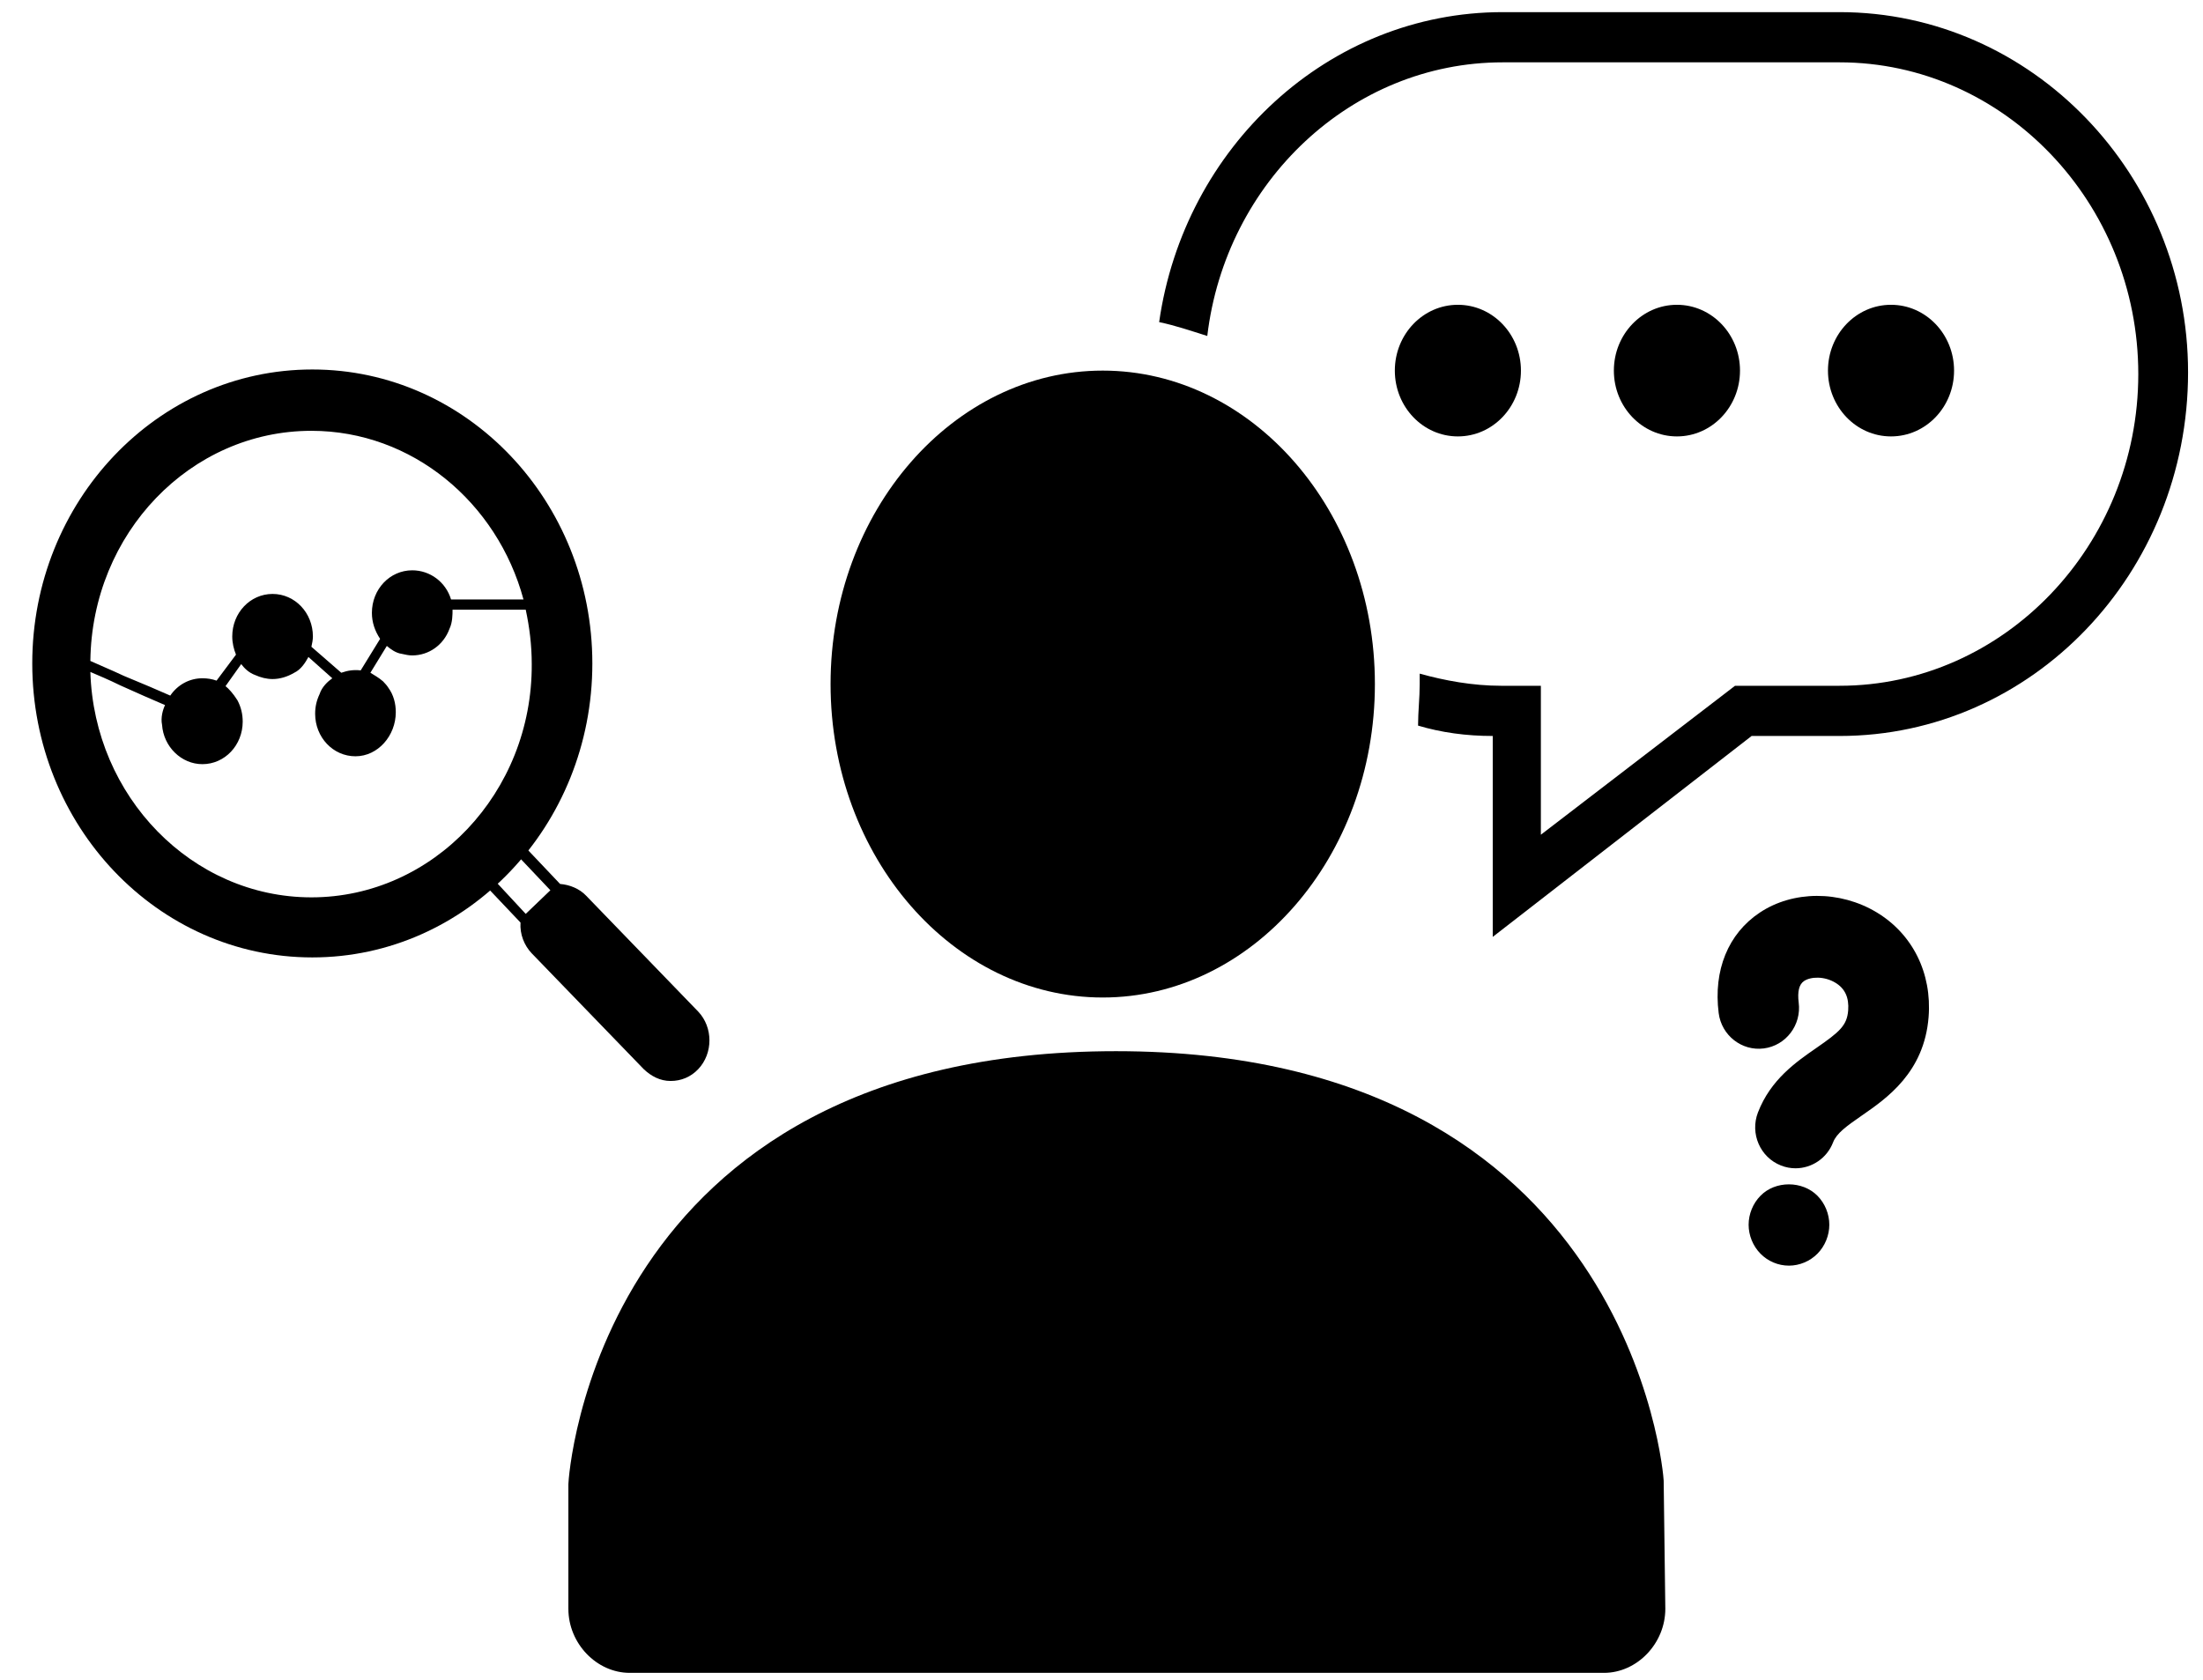 <?xml version="1.0" encoding="UTF-8"?>
<svg width="59px" height="45px" viewBox="0 0 59 45" version="1.1" xmlns="http://www.w3.org/2000/svg" xmlns:xlink="http://www.w3.org/1999/xlink">
    <title>belief_no-image</title>
    <g id="Page-1" stroke="none" stroke-width="1" fill="none" fill-rule="evenodd">
        <g id="belief_no-image" fill="#000000" fill-rule="nonzero">
            <g id="Group-2">
                <g id="Group" transform="translate(46, 24)">
                    <path d="M1.148,8.034 C0.946,8.239 0.831,8.524 0.831,8.809 C0.831,9.094 0.946,9.379 1.148,9.584 C1.349,9.789 1.623,9.905 1.912,9.905 C2.193,9.905 2.474,9.788 2.675,9.584 C2.877,9.379 2.992,9.094 2.992,8.809 C2.992,8.524 2.877,8.239 2.675,8.034 C2.272,7.625 1.544,7.625 1.148,8.034 Z" id="Path"></path>
                    <path d="M1.239,4.086 C1.831,4.009 2.249,3.459 2.172,2.859 C2.135,2.563 2.183,2.369 2.315,2.281 C2.492,2.161 2.856,2.146 3.153,2.325 C3.412,2.48 3.524,2.724 3.497,3.07 C3.465,3.474 3.262,3.646 2.647,4.072 C2.101,4.45 1.421,4.92 1.081,5.801 C0.864,6.365 1.138,7.001 1.694,7.221 C1.823,7.273 1.957,7.297 2.087,7.297 C2.52,7.297 2.928,7.032 3.094,6.6 C3.186,6.361 3.447,6.172 3.864,5.883 C4.529,5.423 5.534,4.729 5.651,3.245 C5.744,2.068 5.222,1.018 4.255,0.438 C3.274,-0.15 2.017,-0.146 1.126,0.45 C0.283,1.013 -0.116,1.993 0.029,3.139 C0.105,3.739 0.65,4.163 1.239,4.086 Z" id="Path"></path>
                </g>
                <g id="noun_Thinking_1276597" transform="translate(15, 0)">
                    <path d="M29.911,8.165 C28.978,8.165 28.222,8.954 28.222,9.928 C28.222,10.902 28.978,11.691 29.911,11.691 C30.844,11.691 31.6,10.902 31.6,9.928 C31.6,8.954 30.844,8.165 29.911,8.165 Z" id="Path"></path>
                    <path d="M24.044,8.165 C23.111,8.165 22.356,8.954 22.356,9.928 C22.356,10.902 23.111,11.691 24.044,11.691 C24.978,11.691 25.733,10.902 25.733,9.928 C25.733,8.954 24.978,8.165 24.044,8.165 Z" id="Path"></path>
                    <path d="M35.644,8.165 C34.711,8.165 33.956,8.954 33.956,9.928 C33.956,10.902 34.711,11.691 35.644,11.691 C36.578,11.691 37.333,10.902 37.333,9.928 C37.333,8.954 36.578,8.165 35.644,8.165 Z" id="Path"></path>
                    <path d="M29.556,39.665 L29.556,39.665 C29.556,39.526 28.667,28.16 14.889,28.16 C0.933,28.16 0.222,39.619 0.222,39.758 L0.222,43.098 C0.222,44.026 0.978,44.814 1.867,44.814 L27.956,44.814 C28.844,44.814 29.6,44.026 29.6,43.098 L29.556,39.665 Z" id="Path"></path>
                    <path d="M34.267,0.325 L25.244,0.325 C20.578,0.325 16.711,3.943 16.044,8.629 C16.489,8.722 16.889,8.861 17.333,9 C17.822,4.871 21.2,1.67 25.244,1.67 L34.267,1.67 C38.667,1.67 42.267,5.428 42.267,10.021 C42.267,14.613 38.667,18.371 34.267,18.371 L31.467,18.371 L26.267,22.361 L26.267,18.371 L25.2,18.371 C24.444,18.371 23.689,18.232 23.022,18.046 C23.022,18.139 23.022,18.232 23.022,18.325 C23.022,18.696 22.978,19.067 22.978,19.438 C23.6,19.624 24.267,19.716 24.978,19.716 L24.978,25.098 L31.911,19.716 L34.267,19.716 C39.422,19.716 43.6,15.356 43.6,9.974 C43.6,4.686 39.422,0.325 34.267,0.325 Z" id="Path"></path>
                    <path d="M14.533,26.722 C18.533,26.722 21.822,22.964 21.822,18.325 C21.822,13.686 18.533,9.928 14.533,9.928 C10.533,9.928 7.244,13.686 7.244,18.325 C7.244,22.964 10.533,26.722 14.533,26.722 Z" id="Path"></path>
                </g>
                <g id="noun_analysis_509371" transform="translate(0, 9)">
                    <g id="Group" transform="translate(1, 1)">
                        <path d="M7.34,1.246 C3.94,1.246 1.16,4.18 1.16,7.769 C1.16,11.358 3.94,14.292 7.34,14.292 C10.74,14.292 13.52,11.358 13.52,7.769 C13.52,4.18 10.74,1.246 7.34,1.246 Z M7.34,1.541 C10.04,1.541 12.32,3.462 13.02,6.059 L11.08,6.059 C10.94,5.594 10.52,5.278 10.04,5.278 C9.44,5.278 8.96,5.784 8.96,6.418 C8.96,6.671 9.04,6.903 9.18,7.114 L8.66,7.959 C8.48,7.938 8.32,7.959 8.14,8.022 L7.34,7.326 C7.36,7.241 7.38,7.136 7.38,7.051 C7.38,6.418 6.9,5.911 6.3,5.911 C5.7,5.911 5.22,6.418 5.22,7.051 C5.22,7.22 5.26,7.389 5.32,7.537 L4.8,8.233 C4.68,8.191 4.56,8.17 4.42,8.17 C4.08,8.17 3.76,8.339 3.56,8.634 C3.28,8.508 2.78,8.297 2.32,8.107 C1.96,7.938 1.6,7.79 1.42,7.706 C1.46,4.286 4.1,1.541 7.34,1.541 Z M7.34,14.039 C4.14,14.039 1.52,11.337 1.42,8.001 C1.62,8.086 1.92,8.212 2.22,8.36 C2.64,8.55 3.12,8.761 3.42,8.888 C3.36,9.014 3.3,9.226 3.34,9.416 C3.38,10.007 3.86,10.471 4.42,10.471 C5.02,10.471 5.5,9.964 5.5,9.331 C5.5,9.141 5.46,8.951 5.36,8.761 C5.24,8.571 5.12,8.444 5.04,8.381 L5.46,7.79 C5.54,7.896 5.66,8.022 5.84,8.086 C5.98,8.149 6.14,8.191 6.3,8.191 C6.5,8.191 6.7,8.128 6.88,8.022 C7.06,7.938 7.18,7.748 7.26,7.6 L7.9,8.17 C7.78,8.254 7.62,8.402 7.56,8.592 C7.48,8.761 7.44,8.93 7.44,9.12 C7.44,9.753 7.92,10.26 8.52,10.26 C9.12,10.26 9.6,9.711 9.6,9.078 C9.6,8.846 9.54,8.613 9.4,8.423 C9.36,8.36 9.32,8.318 9.28,8.276 C9.28,8.276 9.26,8.254 9.26,8.254 C9.14,8.149 9.02,8.086 8.92,8.022 L9.36,7.304 C9.46,7.389 9.6,7.494 9.76,7.516 C9.86,7.537 9.94,7.558 10.04,7.558 C10.48,7.558 10.88,7.283 11.04,6.84 C11.12,6.671 11.12,6.46 11.12,6.333 L13.08,6.333 C13.18,6.798 13.241,7.283 13.241,7.79 C13.26,11.231 10.6,14.039 7.34,14.039 Z" id="Shape"></path>
                        <path d="M17.7,17.1 L14.7,13.997 C14.52,13.807 14.26,13.701 14,13.68 L13.04,12.667 C14.12,11.294 14.7,9.542 14.7,7.769 C14.7,3.504 11.4,0.021 7.36,0.021 C3.32,0.021 0,3.504 0,7.79 C0,12.076 3.3,15.538 7.34,15.538 C9.04,15.538 10.7,14.904 12.02,13.743 L12.94,14.714 C12.92,15.031 13.04,15.327 13.24,15.538 L16.24,18.641 C16.44,18.831 16.68,18.958 16.96,18.958 C17.24,18.958 17.5,18.852 17.7,18.641 C18.1,18.219 18.1,17.522 17.7,17.1 Z M12.12,13.448 C12.1,13.427 12.06,13.406 12.02,13.406 C11.98,13.406 11.96,13.427 11.94,13.448 C10.66,14.609 9.02,15.242 7.34,15.242 C3.44,15.242 0.26,11.886 0.26,7.769 C0.26,3.652 3.44,0.317 7.34,0.317 C11.24,0.317 14.42,3.673 14.42,7.79 C14.42,9.542 13.82,11.252 12.74,12.603 C12.7,12.667 12.7,12.73 12.74,12.793 L13.74,13.849 L13.08,14.482 L12.12,13.448 Z" id="Shape"></path>
                    </g>
                    <path d="M8.364,0.898 C4.212,0.898 0.864,4.432 0.864,8.773 C0.864,13.113 4.212,16.648 8.364,16.648 C12.515,16.648 15.864,13.113 15.864,8.773 C15.864,4.432 12.515,0.898 8.364,0.898 Z M8.364,2.398 C11.668,2.398 14.364,5.243 14.364,8.773 C14.364,12.302 11.668,15.148 8.364,15.148 C5.059,15.148 2.364,12.302 2.364,8.773 C2.364,5.243 5.059,2.398 8.364,2.398 Z" id="Oval"></path>
                </g>
            </g>
        </g>
    </g>
</svg>